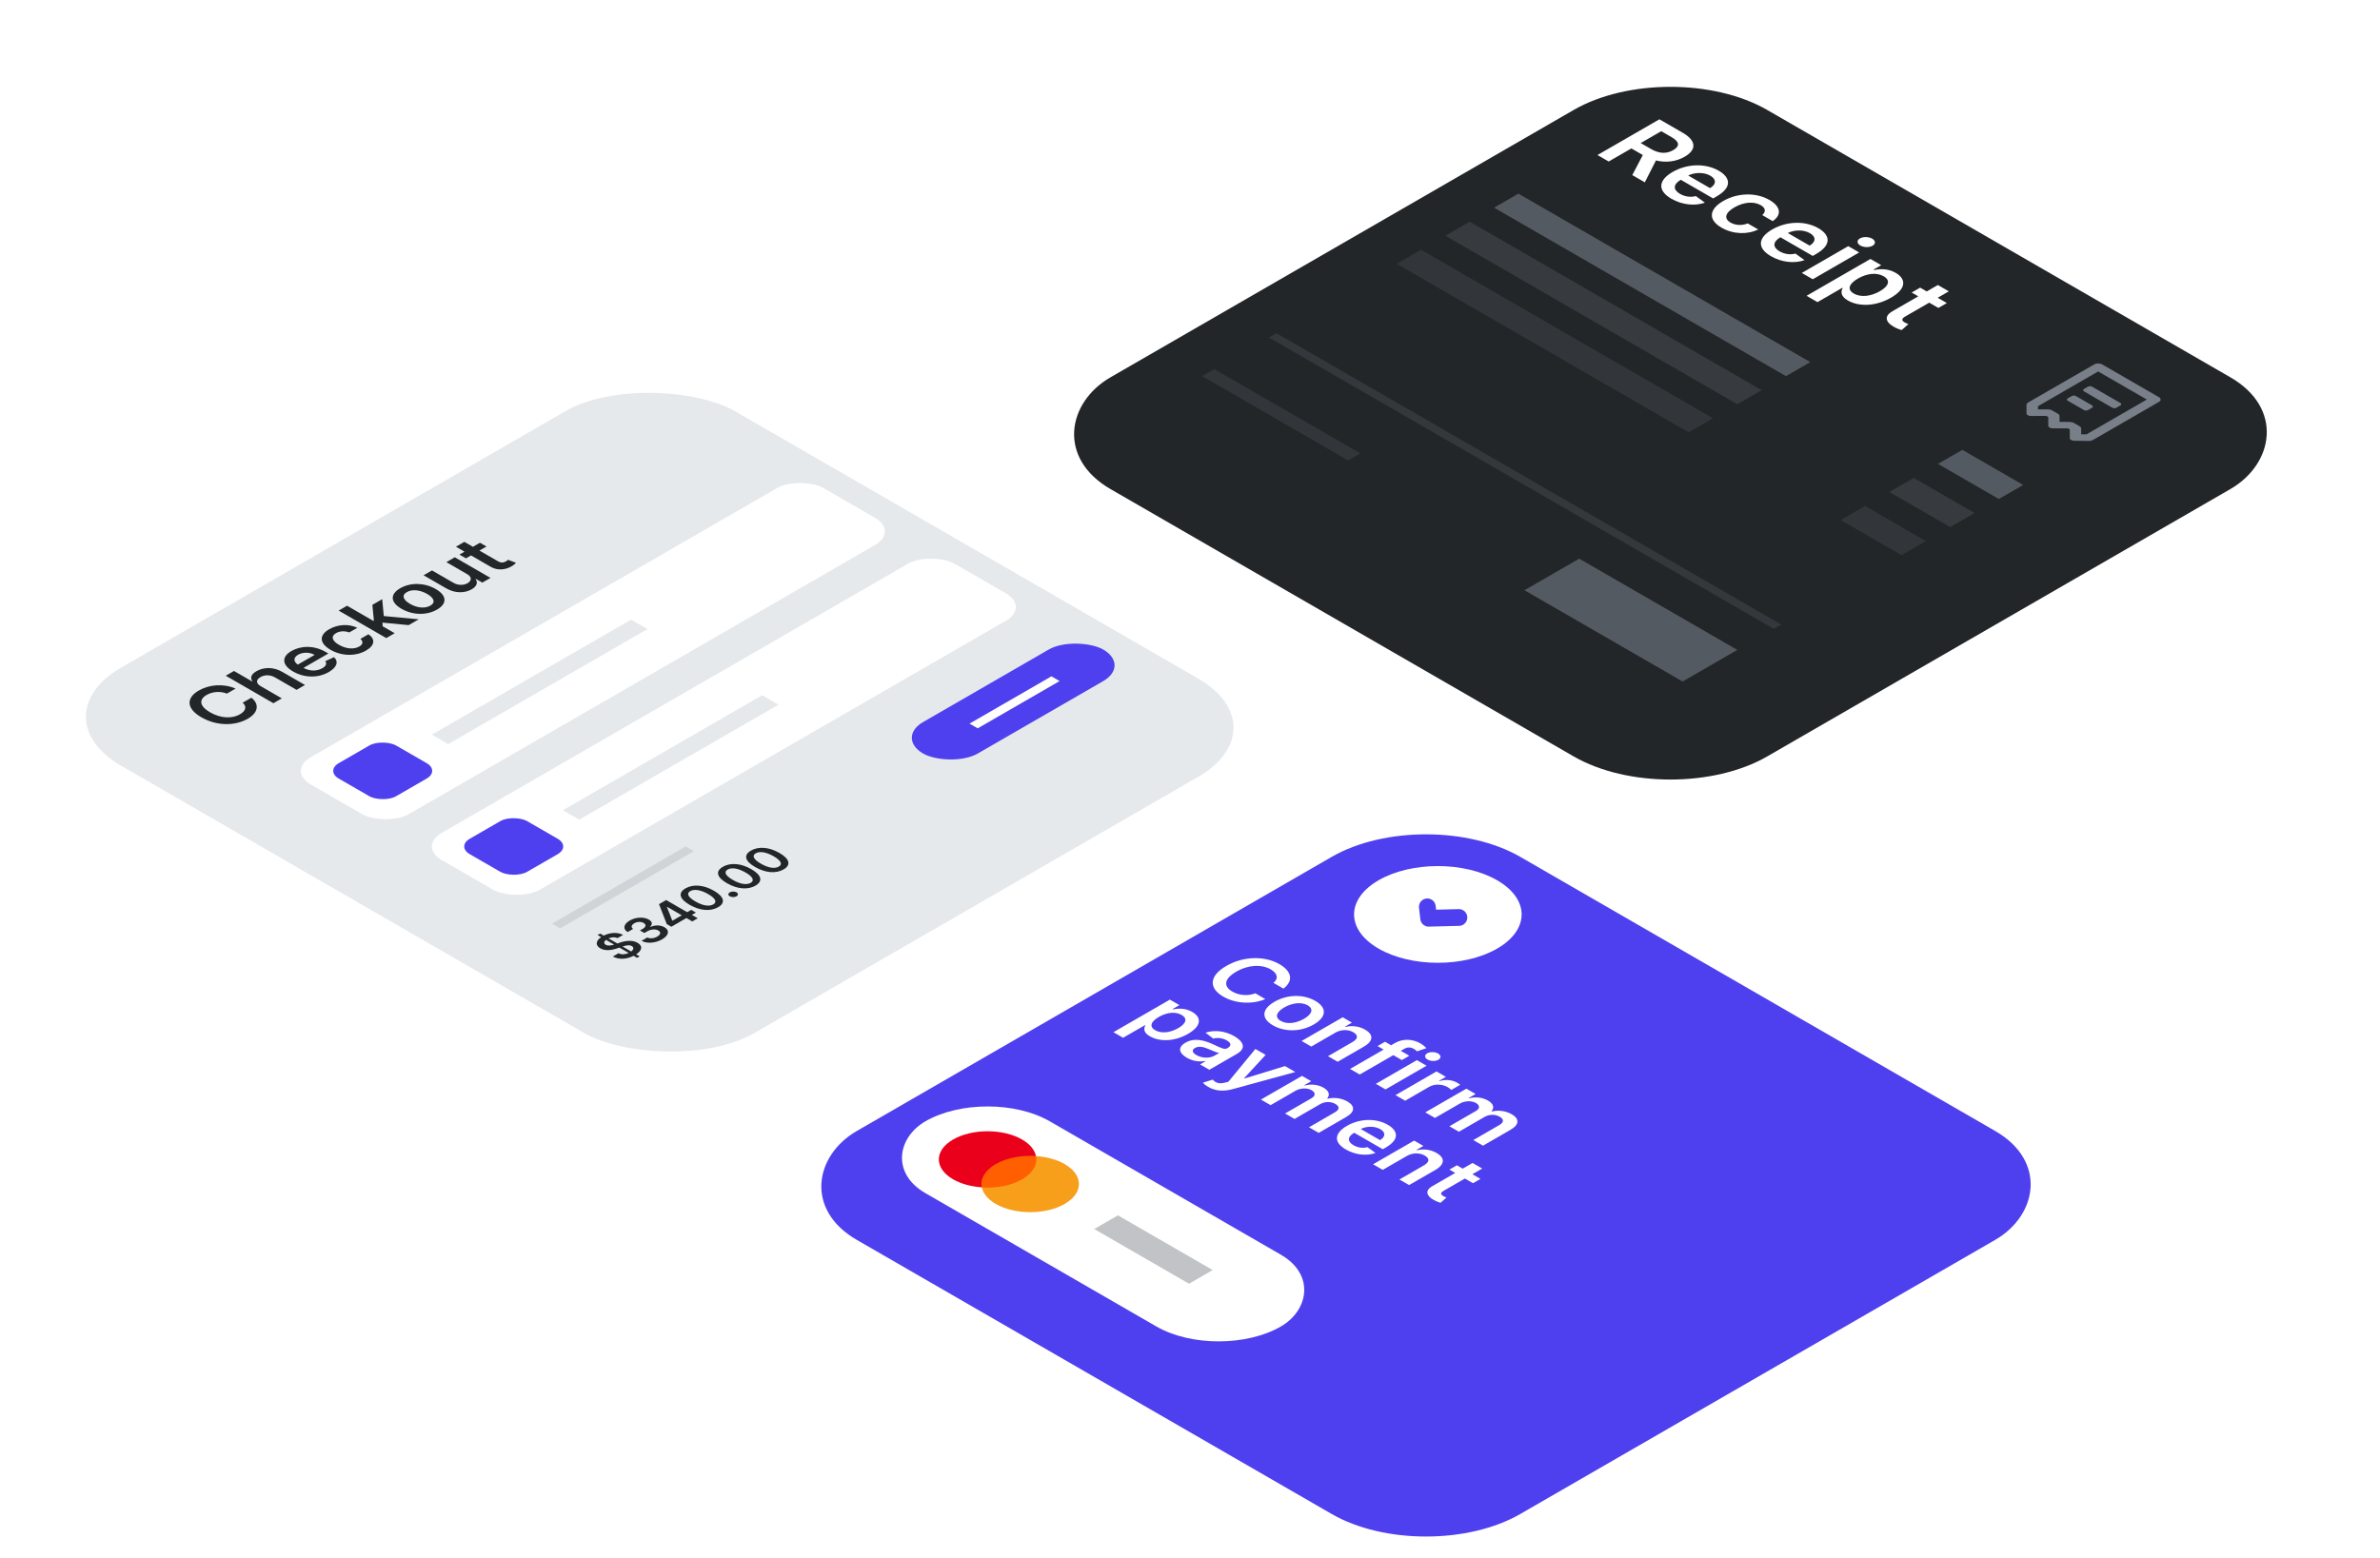 <svg width="171" height="112" viewBox="0 0 171 112" fill="none" xmlns="http://www.w3.org/2000/svg">
    <g filter="url(#filter0_d)">
        <rect width="50.948" height="52.533" rx="7.055" transform="matrix(0.866 -0.5 0.866 0.5 2.593 49.287)" fill="#E6E9EC"/>
    </g>
    <path d="M16.927 49.487C16.061 49.109 15.035 49.192 14.276 49.63C13.382 50.147 13.36 50.912 14.467 51.55C15.572 52.188 16.89 52.181 17.793 51.66C18.607 51.191 18.62 50.575 18.062 50.143L17.433 50.502C17.756 50.779 17.654 51.098 17.244 51.334C16.69 51.655 15.876 51.644 15.09 51.191C14.318 50.745 14.283 50.269 14.843 49.946C15.259 49.706 15.821 49.654 16.302 49.848L16.927 49.487Z" fill="#232629"/>
    <path d="M18.743 49.321C18.372 49.107 18.389 48.85 18.713 48.663C19.03 48.48 19.42 48.489 19.766 48.688L21.307 49.578L21.912 49.228L20.277 48.285C19.657 47.927 18.96 47.93 18.427 48.238C18.032 48.465 17.961 48.713 18.133 48.95L18.103 48.967L16.811 48.221L16.219 48.563L19.642 50.539L20.247 50.19L18.743 49.321Z" fill="#232629"/>
    <path d="M23.621 48.3C24.219 47.954 24.338 47.548 23.999 47.229L23.37 47.518C23.506 47.691 23.419 47.872 23.158 48.023C22.767 48.248 22.25 48.249 21.806 47.999L23.594 46.966L23.409 46.859C22.508 46.339 21.57 46.423 20.938 46.788C20.203 47.212 20.263 47.801 21.055 48.258C21.861 48.723 22.847 48.746 23.621 48.3ZM21.4 47.762C21.09 47.562 21.057 47.263 21.418 47.055C21.766 46.854 22.254 46.866 22.606 47.066L21.4 47.762Z" fill="#232629"/>
    <path d="M26.3 46.753C26.945 46.381 26.973 45.922 26.472 45.583L25.894 45.916C26.118 46.106 26.078 46.312 25.812 46.465C25.434 46.684 24.874 46.642 24.349 46.339C23.831 46.04 23.77 45.717 24.142 45.502C24.433 45.334 24.799 45.339 25.093 45.454L25.672 45.12C25.073 44.823 24.273 44.863 23.646 45.225C22.894 45.659 22.962 46.246 23.746 46.699C24.523 47.148 25.533 47.196 26.3 46.753Z" fill="#232629"/>
    <path d="M27.752 45.857L28.357 45.508L27.495 45.01L27.48 44.746L29.363 44.927L30.087 44.509L27.575 44.274L27.461 43.061L26.754 43.469L26.863 44.597L26.821 44.621L24.934 43.532L24.329 43.881L27.752 45.857Z" fill="#232629"/>
    <path d="M31.402 43.808C32.154 43.373 32.102 42.792 31.308 42.333C30.513 41.874 29.503 41.843 28.751 42.278C27.999 42.712 28.052 43.294 28.848 43.754C29.642 44.212 30.65 44.242 31.402 43.808ZM30.921 43.526C30.504 43.766 29.929 43.67 29.46 43.399C28.99 43.127 28.818 42.793 29.234 42.552C29.644 42.316 30.224 42.415 30.693 42.687C31.163 42.958 31.33 43.29 30.921 43.526Z" fill="#232629"/>
    <path d="M33.558 41.259C33.949 41.484 33.864 41.758 33.596 41.912C33.305 42.08 32.906 42.073 32.58 41.885L31.039 40.995L30.434 41.344L32.069 42.288C32.685 42.644 33.386 42.643 33.89 42.352C34.275 42.13 34.343 41.857 34.173 41.623L34.2 41.608L34.656 41.871L35.242 41.533L32.675 40.051L32.07 40.4L33.558 41.259Z" fill="#232629"/>
    <path d="M34.485 39.006L33.979 39.298L33.364 38.943L32.759 39.292L33.374 39.647L33.009 39.858L33.477 40.128L33.842 39.917L35.269 40.742C35.749 41.022 36.337 40.957 36.778 40.687C36.945 40.584 37.031 40.496 37.074 40.446L36.499 40.232C36.474 40.256 36.421 40.304 36.345 40.348C36.193 40.436 36.018 40.475 35.774 40.334L34.447 39.568L34.953 39.276L34.485 39.006Z" fill="#232629"/>
    <path d="M45.776 68.837L45.958 68.732L45.706 68.587C46.164 68.288 46.181 67.974 45.806 67.756C45.411 67.529 44.907 67.613 44.484 67.763L44.357 67.808L43.725 67.443C43.947 67.343 44.182 67.333 44.37 67.42L44.766 67.191C44.396 66.987 43.842 67.004 43.375 67.241L43.12 67.094L42.938 67.198L43.195 67.347C42.806 67.612 42.755 67.939 43.129 68.153C43.454 68.341 43.873 68.316 44.343 68.156L44.502 68.101L45.17 68.487C44.933 68.597 44.659 68.622 44.434 68.509L44.03 68.743C44.47 68.979 45.02 68.951 45.524 68.692L45.776 68.837ZM45.351 68.382L44.731 68.024C45.009 67.933 45.226 67.897 45.391 67.991C45.559 68.09 45.538 68.242 45.351 68.382ZM44.128 67.886C43.918 67.952 43.683 67.995 43.52 67.898C43.372 67.811 43.375 67.68 43.545 67.549L44.128 67.886Z" fill="#232629"/>
    <path d="M47.571 67.509C48.056 67.228 48.132 66.864 47.747 66.643C47.465 66.478 47.083 66.463 46.719 66.62L46.702 66.61C46.895 66.437 46.877 66.236 46.621 66.09C46.276 65.889 45.699 65.897 45.245 66.158C44.804 66.413 44.725 66.762 45.097 66.986L45.492 66.758C45.308 66.644 45.367 66.473 45.577 66.352C45.788 66.23 46.058 66.223 46.247 66.334C46.447 66.448 46.415 66.618 46.18 66.754L45.979 66.87L46.296 67.053L46.497 66.937C46.784 66.771 47.099 66.756 47.303 66.875C47.504 66.99 47.468 67.17 47.225 67.31C46.997 67.442 46.702 67.475 46.507 67.374L46.09 67.615C46.484 67.83 47.092 67.785 47.571 67.509Z" fill="#232629"/>
    <path d="M48.234 66.604L49.317 65.978L49.738 66.222L50.13 65.995L49.709 65.752L50 65.584L49.661 65.389L49.371 65.557L47.86 64.684L47.348 64.98L47.907 66.415L48.234 66.604ZM48.983 65.781L48.317 66.165L48.299 66.155L47.92 65.188L47.938 65.177L48.983 65.781Z" fill="#232629"/>
    <path d="M51.595 65.2C52.144 64.884 52.038 64.446 51.294 64.016C50.553 63.588 49.796 63.531 49.251 63.846C48.705 64.161 48.804 64.597 49.544 65.025C50.288 65.455 51.047 65.516 51.595 65.2ZM51.248 64.999C50.965 65.162 50.504 65.101 49.96 64.785C49.42 64.472 49.311 64.206 49.593 64.044C49.876 63.881 50.337 63.943 50.879 64.255C51.424 64.57 51.532 64.835 51.248 64.999Z" fill="#232629"/>
    <path d="M52.92 64.413C53.051 64.337 53.054 64.21 52.92 64.131C52.786 64.055 52.565 64.057 52.434 64.133C52.299 64.211 52.298 64.337 52.432 64.413C52.566 64.492 52.785 64.491 52.92 64.413Z" fill="#232629"/>
    <path d="M54.281 63.649C54.83 63.334 54.724 62.895 53.979 62.465C53.239 62.038 52.482 61.981 51.936 62.295C51.391 62.61 51.489 63.046 52.23 63.475C52.974 63.904 53.733 63.965 54.281 63.649ZM53.934 63.449C53.651 63.612 53.19 63.55 52.646 63.235C52.106 62.922 51.997 62.656 52.279 62.493C52.562 62.33 53.023 62.393 53.565 62.704C54.11 63.019 54.218 63.285 53.934 63.449Z" fill="#232629"/>
    <path d="M56.3 62.483C56.849 62.168 56.744 61.729 55.999 61.299C55.258 60.872 54.501 60.815 53.956 61.13C53.411 61.444 53.509 61.88 54.25 62.309C54.993 62.738 55.753 62.799 56.3 62.483ZM55.953 62.283C55.671 62.446 55.21 62.385 54.665 62.069C54.126 61.756 54.017 61.49 54.298 61.327C54.581 61.164 55.042 61.227 55.584 61.538C56.13 61.853 56.237 62.119 55.953 62.283Z" fill="#232629"/>
    <rect width="42.57" height="8.152" rx="1.941" transform="matrix(0.866 -0.5 0.866 0.5 20.634 55.4)" fill="white"/>
    <rect width="42.57" height="8.152" rx="1.941" transform="matrix(0.866 -0.5 0.866 0.5 30.047 60.834)" fill="white"/>
    <rect width="4.755" height="4.755" rx="1.109" transform="matrix(0.866 -0.5 0.866 0.5 23.379 55.4)" fill="#4E40EF"/>
    <rect width="4.755" height="4.755" rx="1.109" transform="matrix(0.866 -0.5 0.866 0.5 32.792 60.834)" fill="#4E40EF"/>
    <rect width="16.53" height="1.359" transform="matrix(0.866 -0.5 0.866 0.5 31.027 52.796)" fill="#E6E9EC"/>
    <rect width="16.53" height="1.359" transform="matrix(0.866 -0.5 0.866 0.5 40.44 58.23)" fill="#E6E9EC"/>
    <rect opacity="0.2" width="11.095" height="0.679" transform="matrix(0.866 -0.5 0.866 0.5 39.656 66.382)" fill="#787F88"/>
    <rect width="14.945" height="4.529" rx="2.264" transform="matrix(0.866 -0.5 0.866 0.5 64.365 53.023)" fill="#4E40EF"/>
    <rect width="6.793" height="0.679" transform="matrix(0.866 -0.5 0.866 0.5 69.66 52.004)" fill="white"/>
    <g filter="url(#filter1_d)">
        <rect width="54.489" height="54.489" rx="8.033" transform="matrix(0.866 0.5 -0.866 0.5 120.019 1.556)" fill="#232629"/>
    </g>
    <path d="M114.777 11.142L115.583 11.607L117.212 10.667L118.034 11.141L117.278 12.585L118.177 13.105L118.978 11.531C119.713 11.711 120.436 11.612 121.04 11.264C121.889 10.773 121.915 10.126 120.894 9.537L119.226 8.574L114.777 11.142ZM117.881 10.28L119.359 9.428L120.097 9.854C120.699 10.201 120.692 10.516 120.219 10.79C119.745 11.063 119.222 11.054 118.624 10.709L117.881 10.28Z" fill="white"/>
    <path d="M120.085 14.282C120.863 14.73 121.777 14.82 122.496 14.565L121.845 14.093C121.456 14.195 121.048 14.13 120.709 13.934C120.2 13.641 120.198 13.253 120.763 12.92L123.087 14.261L123.328 14.122C124.499 13.446 124.31 12.743 123.489 12.269C122.533 11.717 121.208 11.762 120.179 12.357C119.132 12.961 119.079 13.701 120.085 14.282ZM121.295 12.615C121.745 12.383 122.418 12.358 122.888 12.629C123.339 12.889 123.313 13.256 122.864 13.52L121.295 12.615Z" fill="white"/>
    <path d="M123.69 16.362C124.528 16.846 125.56 16.868 126.325 16.491L125.573 16.058C125.147 16.226 124.682 16.196 124.337 15.996C123.846 15.713 123.939 15.293 124.622 14.899C125.295 14.51 126.023 14.464 126.507 14.743C126.885 14.962 126.874 15.236 126.614 15.457L127.365 15.891C128.034 15.442 127.945 14.841 127.131 14.371C126.153 13.807 124.83 13.858 123.811 14.446C122.801 15.029 122.693 15.787 123.69 16.362Z" fill="white"/>
    <path d="M127.242 18.413C128.02 18.862 128.934 18.951 129.653 18.697L129.001 18.225C128.613 18.326 128.204 18.261 127.865 18.066C127.357 17.772 127.355 17.385 127.92 17.051L130.244 18.393L130.485 18.254C131.656 17.578 131.467 16.874 130.646 16.4C129.69 15.848 128.365 15.894 127.335 16.488C126.288 17.093 126.236 17.832 127.242 18.413ZM128.452 16.746C128.902 16.514 129.575 16.489 130.044 16.76C130.496 17.021 130.47 17.387 130.02 17.652L128.452 16.746Z" fill="white"/>
    <path d="M129.456 19.616L130.242 20.07L133.579 18.144L132.793 17.69L129.456 19.616ZM133.662 17.645C133.911 17.789 134.307 17.796 134.541 17.661C134.778 17.524 134.765 17.296 134.515 17.152C134.263 17.006 133.868 16.999 133.631 17.136C133.397 17.271 133.41 17.499 133.662 17.645Z" fill="white"/>
    <path d="M129.8 21.259L130.586 21.713L132.363 20.687L132.396 20.706C132.276 20.918 132.194 21.264 132.767 21.595C133.553 22.049 134.766 22.029 135.865 21.395C136.977 20.753 136.975 20.054 136.204 19.609C135.615 19.269 135.015 19.332 134.655 19.402L134.609 19.376L135.161 19.057L134.388 18.611L129.8 21.259ZM133.49 20.019C134.138 19.645 134.835 19.564 135.341 19.856C135.865 20.158 135.689 20.571 135.068 20.929C134.442 21.291 133.712 21.396 133.193 21.096C132.691 20.806 132.843 20.393 133.49 20.019Z" fill="white"/>
    <path d="M139.877 21.78L139.219 21.4L140.018 20.938L139.232 20.484L138.432 20.946L137.959 20.672L137.351 21.023L137.824 21.297L135.969 22.368C135.337 22.728 135.485 23.169 136.093 23.5C136.323 23.626 136.521 23.69 136.634 23.722L137.116 23.291C137.062 23.272 136.953 23.232 136.855 23.175C136.658 23.061 136.569 22.93 136.886 22.747L138.611 21.751L139.269 22.131L139.877 21.78Z" fill="white"/>
    <rect width="24.217" height="2.018" transform="matrix(0.866 0.5 -0.866 0.5 109.095 13.916)" fill="#545A61"/>
    <rect width="5.045" height="2.018" transform="matrix(0.866 0.5 -0.866 0.5 140.992 32.33)" fill="#545A61"/>
    <g opacity="0.4">
        <rect width="24.217" height="2.018" transform="matrix(0.866 0.5 -0.866 0.5 105.599 15.934)" fill="#545A61"/>
        <rect width="5.045" height="2.018" transform="matrix(0.866 0.5 -0.866 0.5 137.496 34.348)" fill="#545A61"/>
    </g>
    <g opacity="0.3">
        <rect width="24.217" height="2.018" transform="matrix(0.866 0.5 -0.866 0.5 102.104 17.952)" fill="#545A61"/>
        <rect width="5.045" height="2.018" transform="matrix(0.866 0.5 -0.866 0.5 134.001 36.365)" fill="#545A61"/>
        <rect width="12.109" height="1.009" transform="matrix(0.866 0.5 -0.866 0.5 87.248 26.528)" fill="#545A61"/>
    </g>
    <rect width="13.118" height="4.541" transform="matrix(0.866 0.5 -0.866 0.5 113.464 40.149)" fill="#545A61"/>
    <line opacity="0.2" y1="-0.309" x2="41.876" y2="-0.309" transform="matrix(0.866 0.5 -0.866 0.5 91.18 24.258)" stroke="#787F88" stroke-width="0.618"/>
    <g clip-path="url(#clip0)">
        <path d="M150.022 29.471C149.983 29.493 149.931 29.506 149.876 29.506C149.822 29.506 149.769 29.493 149.731 29.471L148.566 28.798C148.527 28.776 148.505 28.746 148.505 28.714C148.505 28.683 148.527 28.652 148.566 28.63L148.857 28.462C148.896 28.44 148.948 28.427 149.003 28.427C149.057 28.427 149.11 28.44 149.148 28.462L150.313 29.134C150.352 29.157 150.374 29.187 150.374 29.219C150.374 29.25 150.352 29.28 150.313 29.303L150.022 29.471ZM152.061 29.303C152.023 29.325 151.97 29.337 151.915 29.337C151.861 29.337 151.808 29.325 151.77 29.303L149.731 28.126C149.692 28.103 149.67 28.073 149.67 28.041C149.67 28.01 149.692 27.98 149.731 27.957L150.022 27.789C150.061 27.767 150.113 27.754 150.168 27.754C150.222 27.754 150.275 27.767 150.313 27.789L152.352 28.966C152.391 28.989 152.413 29.019 152.413 29.05C152.413 29.082 152.391 29.112 152.352 29.134L152.061 29.303ZM155.12 28.546L151.042 26.192C150.964 26.147 150.86 26.122 150.75 26.122C150.641 26.122 150.536 26.147 150.459 26.192L145.723 28.926C145.647 28.971 145.603 29.031 145.6 29.094L145.603 29.728C145.602 29.744 145.607 29.759 145.617 29.774C145.627 29.788 145.642 29.801 145.661 29.812L145.746 29.861C145.765 29.872 145.787 29.881 145.813 29.887C145.838 29.892 145.865 29.895 145.892 29.895L146.963 29.891C147.018 29.891 147.07 29.903 147.109 29.925C147.147 29.948 147.167 29.978 147.167 30.009L147.167 30.618C147.166 30.633 147.171 30.649 147.181 30.663C147.191 30.678 147.206 30.691 147.226 30.702L147.31 30.751C147.329 30.762 147.352 30.77 147.377 30.776C147.402 30.782 147.429 30.785 147.456 30.784L148.513 30.786C148.567 30.786 148.62 30.798 148.659 30.82C148.693 30.842 148.711 30.871 148.711 30.9V31.509C148.71 31.525 148.715 31.54 148.725 31.555C148.735 31.569 148.75 31.582 148.77 31.593L148.854 31.642C148.873 31.653 148.896 31.662 148.921 31.668C148.946 31.673 148.973 31.676 149 31.675L150.083 31.692C150.191 31.692 150.295 31.667 150.372 31.623L155.12 28.882C155.197 28.838 155.24 28.777 155.24 28.714C155.24 28.651 155.197 28.591 155.12 28.546ZM149.917 31.213H149.533L149.53 30.966L149.53 30.912L149.53 30.798C149.529 30.735 149.486 30.675 149.41 30.631L149.003 30.396C148.964 30.373 148.919 30.356 148.869 30.344C148.819 30.332 148.765 30.325 148.711 30.325L147.974 30.317L147.974 29.9C147.974 29.837 147.931 29.777 147.855 29.733L147.432 29.489C147.356 29.445 147.252 29.421 147.144 29.42L146.427 29.42L146.427 29.192L150.75 26.696L154.246 28.714L149.917 31.213Z" fill="#787F88"/>
    </g>
    <g filter="url(#filter2_d)">
        <rect width="55.05" height="55.05" rx="7.826" transform="matrix(0.866 0.5 -0.866 0.5 102.456 55.398)" fill="#4E40EF"/>
    </g>
    <path d="M92.214 71.051C92.966 70.477 92.801 69.797 91.93 69.294C90.903 68.701 89.38 68.686 88.109 69.42C86.84 70.153 86.853 71.027 87.89 71.626C88.825 72.165 90.05 72.174 90.91 71.804L90.196 71.387C89.645 71.601 89.01 71.534 88.539 71.262C87.902 70.894 87.923 70.354 88.825 69.833C89.712 69.321 90.659 69.298 91.302 69.669C91.78 69.945 91.884 70.318 91.496 70.637L92.214 71.051Z" fill="white"/>
    <path d="M91.459 73.69C92.323 74.189 93.481 74.155 94.392 73.628C95.306 73.1 95.368 72.431 94.504 71.932C93.64 71.434 92.48 71.469 91.566 71.997C90.654 72.523 90.595 73.191 91.459 73.69ZM92.019 73.371C91.541 73.095 91.734 72.714 92.273 72.402C92.812 72.091 93.479 71.977 93.957 72.253C94.427 72.524 94.229 72.909 93.69 73.22C93.15 73.532 92.49 73.642 92.019 73.371Z" fill="white"/>
    <path d="M95.942 74.217C96.369 73.971 96.872 73.978 97.238 74.189C97.597 74.397 97.576 74.657 97.183 74.884L95.412 75.906L96.108 76.307L97.985 75.223C98.694 74.817 98.694 74.351 98.085 74C97.643 73.745 97.129 73.692 96.666 73.803L96.632 73.784L97.133 73.494L96.469 73.111L93.519 74.813L94.215 75.215L95.942 74.217Z" fill="white"/>
    <path d="M101.257 75.875L100.644 75.522L100.877 75.387C101.107 75.254 101.332 75.236 101.591 75.385C101.7 75.448 101.767 75.516 101.808 75.559L102.485 75.33C102.426 75.26 102.278 75.117 102.038 74.978C101.526 74.683 100.823 74.616 100.228 74.96L99.949 75.12L99.513 74.869L98.976 75.179L99.412 75.431L97 76.823L97.695 77.224L100.107 75.832L100.719 76.185L101.257 75.875Z" fill="white"/>
    <path d="M98.852 77.892L99.547 78.293L102.496 76.591L101.801 76.189L98.852 77.892ZM102.569 76.149C102.79 76.277 103.139 76.284 103.347 76.164C103.556 76.043 103.544 75.841 103.324 75.714C103.101 75.585 102.751 75.579 102.542 75.699C102.335 75.819 102.346 76.021 102.569 76.149Z" fill="white"/>
    <path d="M100.262 78.706L100.957 79.107L102.69 78.106C103.065 77.89 103.612 77.9 103.994 78.12C104.111 78.188 104.236 78.284 104.276 78.33L104.916 77.961C104.864 77.918 104.762 77.85 104.685 77.806C104.347 77.611 103.873 77.558 103.424 77.694L103.393 77.676L103.885 77.392L103.211 77.003L100.262 78.706Z" fill="white"/>
    <path d="M102.405 79.943L103.1 80.344L104.894 79.309C105.256 79.1 105.744 79.097 106.044 79.27C106.337 79.44 106.341 79.67 106.038 79.846L104.137 80.943L104.819 81.336L106.658 80.275C106.99 80.083 107.418 80.064 107.754 80.258C108.035 80.42 108.092 80.644 107.727 80.854L105.855 81.935L106.552 82.337L108.532 81.194C109.19 80.814 109.16 80.393 108.618 80.081C108.19 79.833 107.652 79.767 107.194 79.881L107.163 79.863C107.384 79.605 107.303 79.321 106.906 79.092C106.51 78.864 106.011 78.81 105.552 78.933L105.518 78.913L106.019 78.624L105.354 78.241L102.405 79.943Z" fill="white"/>
    <path d="M79.998 74.182L80.693 74.583L82.264 73.677L82.293 73.693C82.187 73.881 82.114 74.187 82.621 74.479C83.316 74.88 84.387 74.863 85.359 74.302C86.342 73.734 86.34 73.117 85.658 72.724C85.138 72.423 84.608 72.479 84.289 72.541L84.249 72.517L84.737 72.236L84.053 71.841L79.998 74.182ZM83.26 73.086C83.832 72.756 84.449 72.684 84.896 72.942C85.359 73.209 85.203 73.574 84.654 73.891C84.101 74.21 83.456 74.303 82.997 74.038C82.554 73.782 82.688 73.416 83.26 73.086Z" fill="white"/>
    <path d="M85.272 76.019C85.735 76.286 86.228 76.32 86.603 76.25L86.626 76.264L86.221 76.498L86.889 76.883L88.863 75.744C89.642 75.294 89.241 74.792 88.678 74.467C88.058 74.109 87.305 73.994 86.614 74.215L87.171 74.643C87.442 74.567 87.81 74.58 88.15 74.776C88.473 74.962 88.484 75.16 88.194 75.327L88.183 75.334C87.983 75.449 87.764 75.334 87.188 75.066C86.555 74.771 85.837 74.553 85.172 74.937C84.593 75.272 84.71 75.694 85.272 76.019ZM85.963 75.828C85.674 75.661 85.599 75.465 85.854 75.317C86.121 75.163 86.465 75.233 86.82 75.387C87.027 75.478 87.438 75.662 87.601 75.672L87.254 75.872C86.925 76.062 86.382 76.07 85.963 75.828Z" fill="white"/>
    <path d="M86.808 78.114C87.35 78.426 87.941 78.446 88.578 78.271L93.065 77.044L92.326 76.617L89.417 77.509L89.387 77.492L90.934 75.814L90.197 75.388L88.256 77.743L88.037 77.801C87.572 77.921 87.346 77.817 87.131 77.59L86.428 77.81C86.484 77.886 86.618 78.004 86.808 78.114Z" fill="white"/>
    <path d="M90.597 79.024L91.292 79.425L93.085 78.39C93.448 78.181 93.936 78.178 94.236 78.351C94.529 78.521 94.533 78.751 94.23 78.927L92.329 80.024L93.01 80.417L94.85 79.355C95.182 79.164 95.61 79.145 95.946 79.339C96.226 79.501 96.284 79.725 95.919 79.935L94.047 81.016L94.744 81.418L96.724 80.275C97.382 79.895 97.352 79.474 96.81 79.162C96.382 78.914 95.844 78.848 95.385 78.962L95.355 78.944C95.576 78.686 95.495 78.402 95.097 78.173C94.702 77.945 94.203 77.891 93.744 78.014L93.709 77.994L94.21 77.705L93.546 77.322L90.597 79.024Z" fill="white"/>
    <path d="M96.697 82.612C97.385 83.009 98.193 83.088 98.828 82.863L98.252 82.446C97.909 82.536 97.548 82.478 97.248 82.305C96.799 82.046 96.797 81.703 97.296 81.408L99.351 82.594L99.564 82.471C100.599 81.874 100.432 81.252 99.706 80.833C98.861 80.346 97.69 80.385 96.78 80.911C95.854 81.445 95.808 82.099 96.697 82.612ZM97.767 81.139C98.164 80.934 98.759 80.912 99.174 81.151C99.573 81.382 99.55 81.705 99.153 81.939L97.767 81.139Z" fill="white"/>
    <path d="M101.077 83.079C101.503 82.833 102.006 82.84 102.373 83.051C102.732 83.259 102.711 83.519 102.317 83.746L100.547 84.768L101.242 85.169L103.12 84.085C103.828 83.679 103.828 83.213 103.22 82.862C102.778 82.607 102.264 82.554 101.801 82.666L101.766 82.646L102.267 82.356L101.603 81.973L98.654 83.675L99.349 84.076L101.077 83.079Z" fill="white"/>
    <path d="M106.37 84.725L105.789 84.389L106.495 83.981L105.8 83.58L105.094 83.988L104.675 83.746L104.137 84.057L104.556 84.298L102.916 85.245C102.358 85.563 102.488 85.953 103.026 86.246C103.229 86.356 103.404 86.413 103.504 86.442L103.93 86.061C103.882 86.044 103.786 86.008 103.7 85.959C103.525 85.858 103.446 85.741 103.727 85.579L105.251 84.699L105.833 85.035L106.37 84.725Z" fill="white"/>
    <circle r="4.915" transform="matrix(0.866 0.5 -0.866 0.5 103.308 65.719)" fill="white"/>
    <g clip-path="url(#clip1)">
        <path d="M102.551 65.173L102.646 65.993L104.821 65.938" stroke="#4E40EF" stroke-width="1.204" stroke-linecap="round" stroke-linejoin="round"/>
    </g>
    <rect width="29.491" height="10.322" rx="5.161" transform="matrix(0.866 0.5 -0.866 0.5 70.957 78.007)" fill="white"/>
    <g clip-path="url(#clip2)">
        <path d="M75.52 83.71L73.352 82.458L69.457 84.707L71.624 85.959L75.52 83.71Z" fill="#FF5F00"/>
        <path d="M71.542 83.662C72.333 83.205 73.407 83.015 74.432 83.082C74.343 82.649 74.012 82.228 73.434 81.894C72.065 81.104 69.849 81.104 68.479 81.894C67.11 82.685 67.11 83.964 68.479 84.755C69.057 85.089 69.787 85.279 70.537 85.331C70.413 84.743 70.75 84.119 71.542 83.662Z" fill="#EB001B"/>
        <path d="M76.497 86.523C75.127 87.314 72.911 87.314 71.542 86.523C70.964 86.189 70.633 85.768 70.544 85.335C71.576 85.406 72.643 85.212 73.434 84.755C74.226 84.298 74.556 83.678 74.439 83.086C75.189 83.138 75.919 83.329 76.497 83.662C77.867 84.453 77.86 85.736 76.497 86.523Z" fill="#F79E1B"/>
    </g>
    <rect width="7.864" height="1.966" transform="matrix(0.866 0.5 -0.866 0.5 80.322 87.345)" fill="#C1C3C6"/>
    <defs>
        <filter id="filter0_d" x="-0.484" y="21.444" width="95.772" height="60.916" filterUnits="userSpaceOnUse" color-interpolation-filters="sRGB">
            <feFlood flood-opacity="0" result="BackgroundImageFix"/>
            <feColorMatrix in="SourceAlpha" type="matrix" values="0 0 0 0 0 0 0 0 0 0 0 0 0 0 0 0 0 0 127 0"/>
            <feOffset dy="2.219"/>
            <feGaussianBlur stdDeviation="3.328"/>
            <feColorMatrix type="matrix" values="0 0 0 0 0 0 0 0 0 0 0 0 0 0 0 0 0 0 0.04 0"/>
            <feBlend mode="normal" in2="BackgroundImageFix" result="effect1_dropShadow"/>
            <feBlend mode="normal" in="SourceGraphic" in2="effect1_dropShadow" result="shape"/>
        </filter>
        <filter id="filter1_d" x="69.909" y="-0.755" width="100.22" height="63.771" filterUnits="userSpaceOnUse" color-interpolation-filters="sRGB">
            <feFlood flood-opacity="0" result="BackgroundImageFix"/>
            <feColorMatrix in="SourceAlpha" type="matrix" values="0 0 0 0 0 0 0 0 0 0 0 0 0 0 0 0 0 0 127 0"/>
            <feOffset dy="2.332"/>
            <feGaussianBlur stdDeviation="3.498"/>
            <feColorMatrix type="matrix" values="0 0 0 0 0 0 0 0 0 0 0 0 0 0 0 0 0 0 0.04 0"/>
            <feBlend mode="normal" in2="BackgroundImageFix" result="effect1_dropShadow"/>
            <feBlend mode="normal" in="SourceGraphic" in2="effect1_dropShadow" result="shape"/>
        </filter>
        <filter id="filter2_d" x="51.936" y="53.147" width="101.041" height="64.092" filterUnits="userSpaceOnUse" color-interpolation-filters="sRGB">
            <feFlood flood-opacity="0" result="BackgroundImageFix"/>
            <feColorMatrix in="SourceAlpha" type="matrix" values="0 0 0 0 0 0 0 0 0 0 0 0 0 0 0 0 0 0 127 0"/>
            <feOffset dy="2.272"/>
            <feGaussianBlur stdDeviation="3.408"/>
            <feColorMatrix type="matrix" values="0 0 0 0 0 0 0 0 0 0 0 0 0 0 0 0 0 0 0.04 0"/>
            <feBlend mode="normal" in2="BackgroundImageFix" result="effect1_dropShadow"/>
            <feBlend mode="normal" in="SourceGraphic" in2="effect1_dropShadow" result="shape"/>
        </filter>
        <clipPath id="clip0">
            <rect width="8.072" height="8.072" fill="white" transform="matrix(0.866 0.5 -0.866 0.5 150.168 25.015)"/>
        </clipPath>
        <clipPath id="clip1">
            <rect width="3.932" height="3.932" fill="white" transform="matrix(0.866 0.5 -0.866 0.5 103.308 63.754)"/>
        </clipPath>
        <clipPath id="clip2">
            <rect width="9.339" height="5.747" fill="white" transform="matrix(0.866 0.5 -0.866 0.5 70.957 80.464)"/>
        </clipPath>
    </defs>
</svg>
